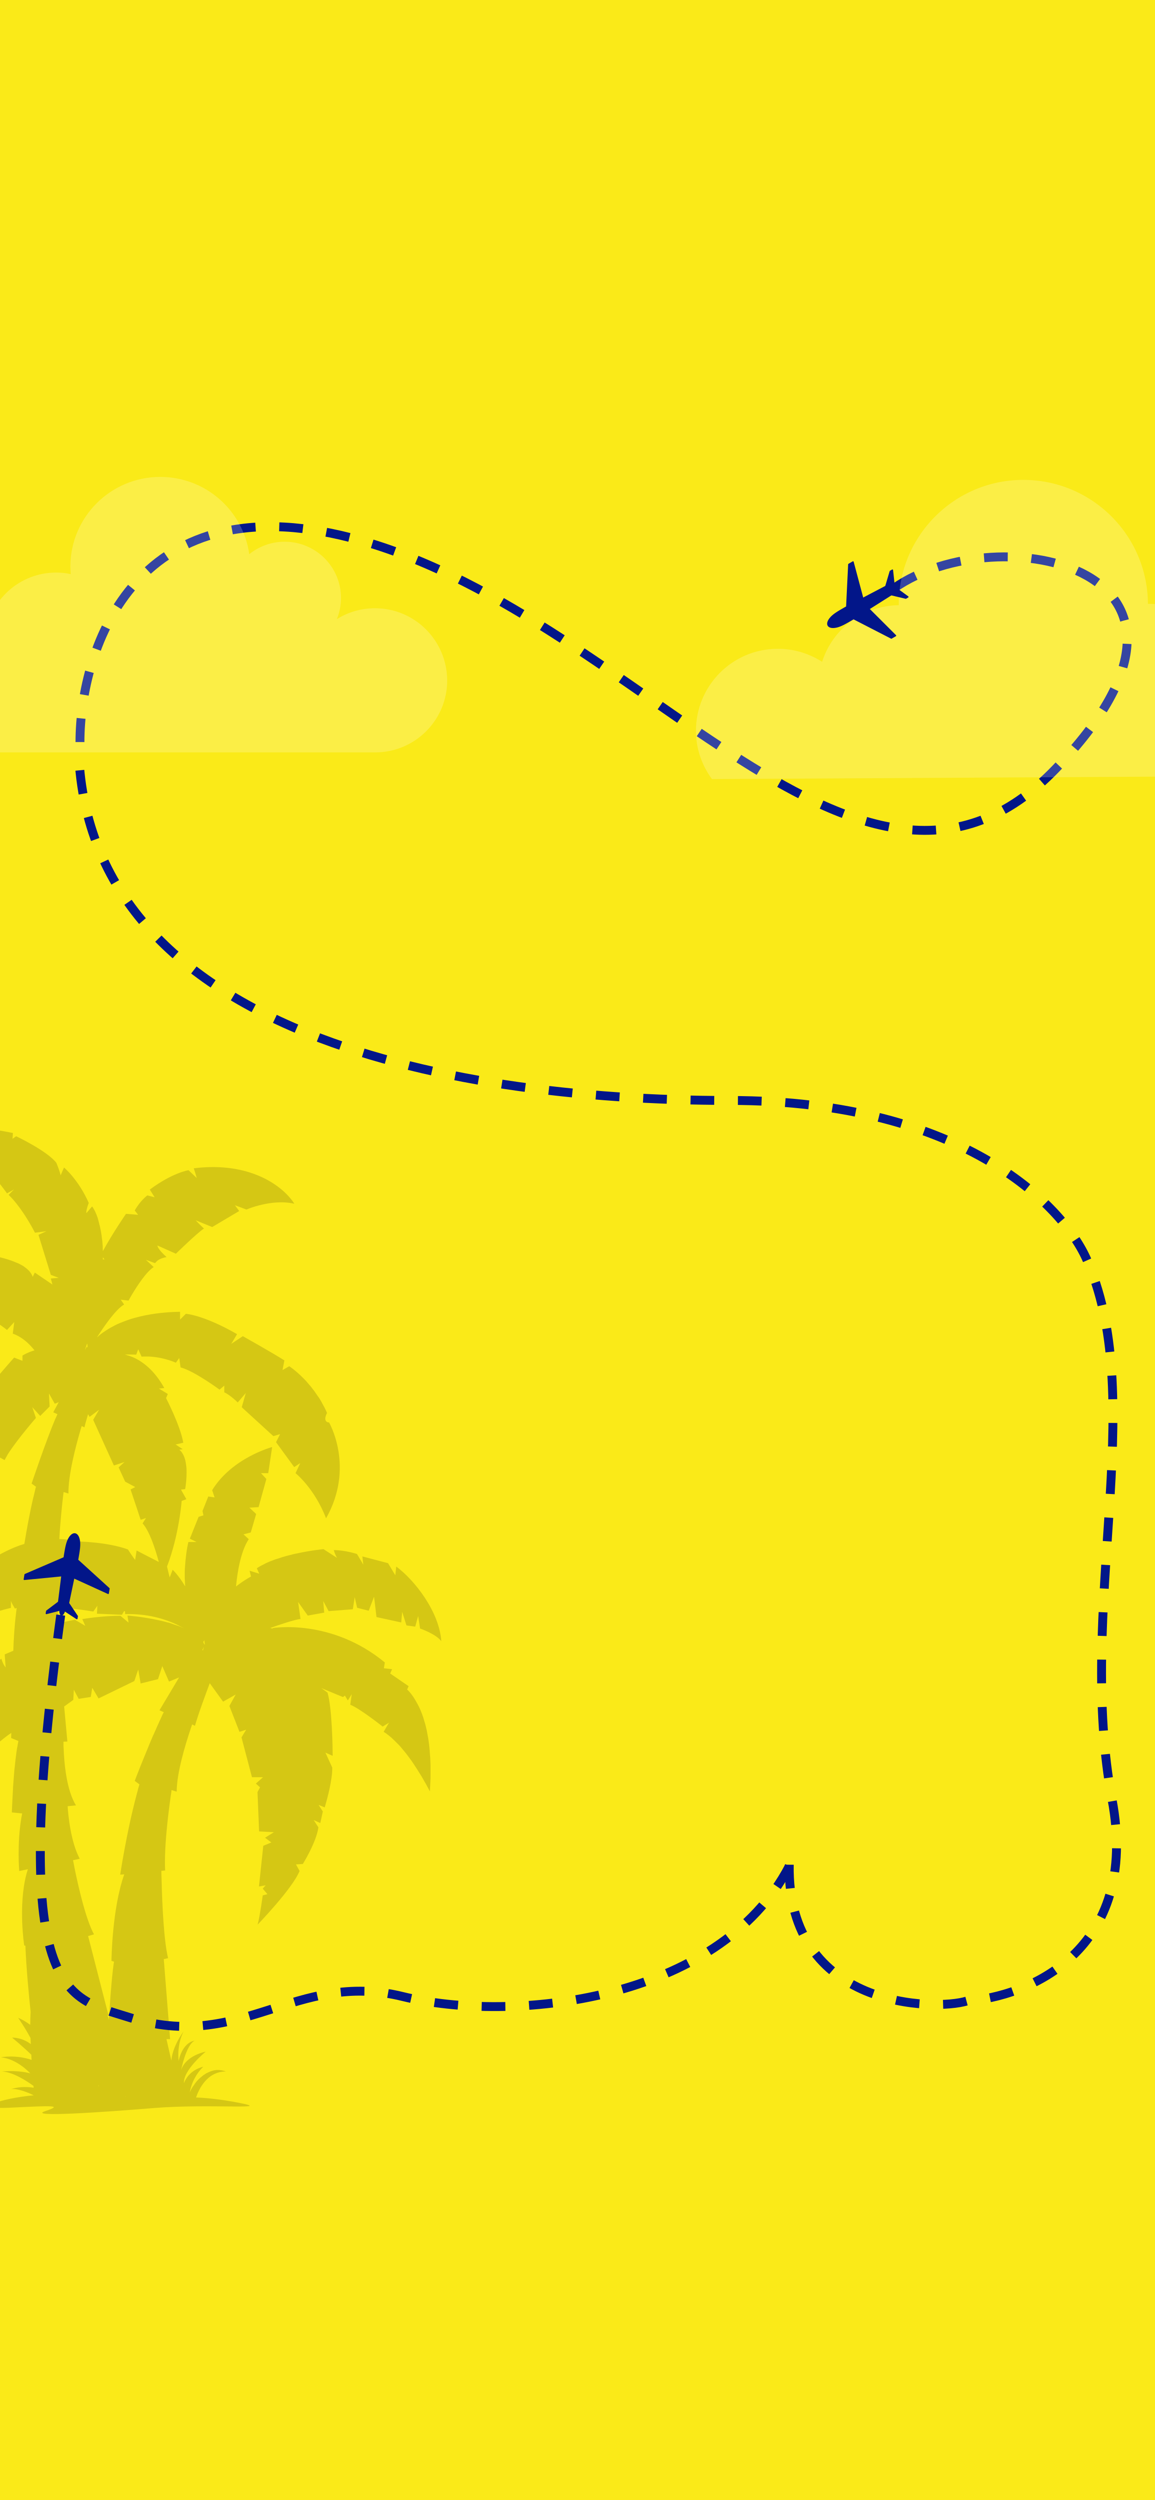<svg width="390" height="844" viewBox="0 0 390 844" fill="none" xmlns="http://www.w3.org/2000/svg">
<rect x="0" y="0" width="390" height="844" fill="#808080" stroke="none"/>
<g clip-path="url(#clip0_0_151)">
<rect width="390" height="844" fill="#FAEA18"/>
<path d="M-21.018 513.968C-21.018 513.558 -21.018 513.149 -21.018 512.694C-21.018 512.376 -21.018 512.058 -20.972 511.739C-20.972 511.284 -20.927 510.875 -20.927 510.42C-20.927 510.102 -20.881 509.784 -20.881 509.42C-20.836 508.919 -20.791 508.419 -20.745 507.873C-20.7 507.555 -20.7 507.237 -20.654 506.918C-20.564 506.1 -20.473 505.236 -20.337 504.372C-20.291 504.099 -20.246 503.826 -20.2 503.553C-20.11 502.916 -20.019 502.28 -19.883 501.643C-19.837 501.234 -19.746 500.87 -19.656 500.46C-19.565 499.915 -19.429 499.369 -19.338 498.778C-19.247 498.323 -19.156 497.914 -19.02 497.459C-18.975 497.186 -18.884 496.913 -18.838 496.64C-18.838 496.64 -18.838 496.64 -18.793 496.595C-18.157 493.911 -17.295 491.137 -16.25 488.272C-14.298 487.772 -14.298 487.772 -14.298 487.772L-14.798 486.271C-14.798 486.271 -12.028 477.266 -6.308 471.217C-4.038 471.399 -4.038 471.399 -4.038 471.399L-4.537 469.08C-4.537 469.08 3 460.257 4.77 458.301L7.585 459.393V457.619C7.585 457.619 8.402 457.073 9.946 456.437C9.991 456.437 10.037 456.391 10.082 456.391C10.4 456.255 10.763 456.164 11.126 456.027C11.262 455.982 11.399 455.936 11.535 455.891C11.58 455.891 11.626 455.845 11.671 455.845C11.626 455.8 11.626 455.8 11.58 455.755C11.217 455.3 10.763 454.799 10.309 454.299C8.811 452.707 6.768 451.07 4.316 450.206C4.816 446.295 4.816 446.295 4.816 446.295L2.364 448.978C2.364 448.978 2.046 448.705 1.501 448.296C-0.269 446.977 -4.265 444.112 -6.671 443.566C-5.944 440.11 -5.944 440.11 -5.944 440.11L-8.169 441.838C-8.169 441.838 -13.572 439.609 -16.75 439.155C-17.476 435.698 -17.476 435.698 -17.476 435.698L-18.203 437.654C-18.203 437.654 -19.111 437.199 -20.609 436.699C-20.972 436.562 -21.335 436.471 -21.744 436.335C-21.926 436.29 -22.062 436.244 -22.244 436.199C-22.516 436.108 -22.788 436.062 -23.106 435.971C-23.333 435.926 -23.515 435.88 -23.742 435.789C-24.196 435.698 -24.695 435.562 -25.149 435.471C-25.376 435.425 -25.603 435.38 -25.83 435.334C-26.148 435.289 -26.511 435.244 -26.829 435.198C-27.101 435.153 -27.374 435.153 -27.601 435.107C-27.964 435.062 -28.373 435.062 -28.781 435.016C-29.008 435.016 -29.235 434.971 -29.462 434.971C-30.052 434.971 -30.643 434.971 -31.278 434.971C-31.505 434.971 -31.732 435.016 -31.959 435.016C-32.413 435.062 -32.867 435.107 -33.321 435.153C-33.548 435.198 -33.775 435.198 -34.002 435.244C-34.683 435.334 -35.319 435.471 -36 435.698C-36 435.698 -36 435.653 -35.955 435.607C-35.955 435.562 -35.955 435.562 -35.909 435.516C-35.864 435.471 -35.864 435.38 -35.773 435.289C-35.728 435.244 -35.728 435.198 -35.682 435.107C-35.637 435.016 -35.546 434.925 -35.501 434.789C-35.455 434.698 -35.41 434.652 -35.364 434.561C-35.228 434.379 -35.092 434.152 -34.91 433.97C-34.82 433.879 -34.729 433.743 -34.638 433.652C-34.547 433.515 -34.411 433.379 -34.275 433.197C-34.139 433.061 -34.048 432.924 -33.911 432.788C-33.775 432.651 -33.639 432.515 -33.503 432.333C-33.367 432.196 -33.23 432.014 -33.049 431.833C-32.867 431.651 -32.64 431.469 -32.459 431.287C-32.186 431.014 -31.869 430.741 -31.551 430.468C-31.369 430.286 -31.142 430.15 -30.915 429.968C-30.688 429.786 -30.416 429.604 -30.189 429.422C-29.962 429.24 -29.735 429.104 -29.508 428.922C-29.235 428.74 -28.963 428.558 -28.645 428.331C-28.418 428.194 -28.146 428.012 -27.873 427.876C-27.328 427.558 -26.738 427.194 -26.103 426.875C-25.785 426.693 -25.512 426.557 -25.195 426.375C-24.831 426.193 -24.423 426.011 -24.014 425.829C-23.696 425.693 -23.378 425.556 -23.015 425.42C-22.561 425.238 -22.153 425.056 -21.699 424.874C-21.562 424.829 -21.472 424.783 -21.381 424.738C-17.976 423.51 -13.844 422.464 -8.805 421.918C-5.854 423.419 -5.354 424.374 -5.354 424.374L-5.854 423.419C-5.854 423.419 0.729 424.056 5.724 426.33L5.678 426.284C5.86 426.375 5.996 426.421 6.178 426.512C6.223 426.512 6.268 426.557 6.314 426.557C6.768 426.784 7.176 427.012 7.585 427.239C7.948 427.467 8.311 427.694 8.629 427.967C8.675 428.012 8.765 428.058 8.811 428.103C9.446 428.604 10.037 429.195 10.445 429.832C10.491 429.922 10.536 429.968 10.582 430.059C10.763 430.377 10.945 430.696 11.036 431.059C11.762 429.604 11.762 429.604 11.762 429.604L17.709 433.652L17.165 431.605L19.843 431.378L17.165 430.377L12.988 416.87L15.666 415.642L11.807 416.142C11.807 416.142 11.535 415.642 11.081 414.778C9.719 412.277 6.541 406.865 2.909 403.363C4.725 401.544 4.725 401.544 4.725 401.544L2.364 402.862C2.364 402.862 -3.447 394.676 -6.489 392.948C-5.263 390.31 -5.263 390.31 -5.263 390.31L-7.216 392.129C-7.216 392.129 -12.346 381.078 -17.431 380.032C-17.431 380.032 -10.212 379.532 4.362 382.488C4.225 384.443 4.225 384.443 4.225 384.443L5.451 383.579C5.451 383.579 15.803 388.446 19.026 392.539C19.253 393.084 19.435 393.585 19.616 394.04C20.116 395.358 20.343 396.223 20.433 396.586C20.433 396.632 20.433 396.632 20.433 396.632C20.433 396.723 20.479 396.768 20.479 396.768L21.614 394.13C21.614 394.13 26.517 398.224 29.968 406.091C28.969 408.729 29.151 409.548 29.151 409.548L31.103 407.274C31.103 407.274 32.056 408.411 32.964 411.094C33.01 411.185 33.055 411.322 33.055 411.458C33.1 411.64 33.191 411.867 33.237 412.095C33.282 412.277 33.328 412.413 33.373 412.595C33.418 412.822 33.509 413.095 33.554 413.368C33.6 413.505 33.645 413.686 33.691 413.823C33.782 414.232 33.872 414.687 33.963 415.142C34.008 415.278 34.008 415.415 34.054 415.551C34.099 415.915 34.19 416.324 34.236 416.688C34.281 416.87 34.281 417.052 34.326 417.234C34.372 417.689 34.417 418.189 34.508 418.689C34.508 418.78 34.553 418.917 34.553 419.007C34.599 419.599 34.644 420.281 34.69 420.918C34.69 421.1 34.69 421.281 34.69 421.463C34.69 421.782 34.735 422.055 34.735 422.373C38.004 416.324 42.544 409.775 42.544 409.775L46.63 410.094C46.63 410.094 46.63 410.094 45.495 408.638C47.447 405.182 49.763 403.545 49.763 403.545L52.214 404.181C52.214 404.181 52.214 404.181 50.58 401.589C58.253 395.859 63.655 395.04 63.655 395.04L66.425 397.678C66.425 397.678 66.243 396.859 65.426 394.403C81.271 392.402 91.94 397.905 97.298 403.681C98.115 404.591 98.841 405.455 99.386 406.364C91.713 404.591 83.223 408.32 83.223 408.32L79.319 406.865L80.772 408.82L71.646 414.232L66.107 411.958C66.107 411.958 66.743 412.777 68.876 414.732C66.743 416.051 59.388 423.237 59.388 423.237L53.168 420.463C53.168 420.463 52.986 421.463 56.255 424.374C55.892 424.419 55.574 424.51 55.256 424.601C55.165 424.647 55.029 424.692 54.938 424.692C54.757 424.738 54.575 424.829 54.439 424.874C54.348 424.92 54.257 424.965 54.121 425.011C53.985 425.056 53.849 425.147 53.758 425.193C53.667 425.238 53.576 425.284 53.531 425.329C53.44 425.375 53.349 425.466 53.258 425.511C53.213 425.556 53.122 425.602 53.077 425.647C52.986 425.693 52.941 425.784 52.895 425.829C52.85 425.875 52.804 425.92 52.759 425.966C52.714 426.011 52.668 426.057 52.623 426.102C52.578 426.148 52.578 426.193 52.532 426.193C52.487 426.239 52.487 426.284 52.441 426.33L52.396 426.375C52.396 426.421 52.35 426.421 52.35 426.421L49.263 425.284C49.263 425.284 49.263 425.284 51.897 427.739C49.445 429.286 46.358 434.016 44.678 436.835C44.632 436.881 44.632 436.926 44.587 436.972C44.178 437.654 43.861 438.245 43.633 438.609C43.633 438.654 43.588 438.7 43.588 438.745C43.543 438.836 43.497 438.927 43.452 438.973C43.452 439.018 43.407 439.064 43.407 439.064L40.773 438.745C40.773 438.745 40.773 438.745 41.908 440.383C39.139 441.974 35.37 447.386 32.737 451.48C32.964 451.298 33.191 451.116 33.418 450.888L33.464 450.843C33.872 450.479 34.326 450.161 34.826 449.797C34.871 449.751 34.962 449.706 35.053 449.66C36.006 448.978 37.096 448.296 38.367 447.659C38.458 447.614 38.594 447.568 38.685 447.477C39.32 447.159 39.956 446.841 40.637 446.568C40.728 446.522 40.819 446.522 40.909 446.477C41.545 446.204 42.226 445.977 42.907 445.704C43.043 445.658 43.179 445.613 43.316 445.567C44.042 445.294 44.859 445.067 45.677 444.84C45.767 444.84 45.813 444.794 45.904 444.794H45.858C49.899 443.703 54.802 442.929 60.795 442.838C60.795 445.476 60.795 445.476 60.795 445.476L62.747 443.521C62.747 443.521 68.65 443.839 80.045 450.388C78.093 453.663 78.093 453.663 78.093 453.663L81.997 451.07C81.997 451.07 92.44 456.937 96.026 459.256C95.391 462.531 95.391 462.531 95.391 462.531L97.661 461.212C97.661 461.212 99.795 462.576 102.519 465.351C102.564 465.396 102.564 465.396 102.609 465.442C102.882 465.714 103.2 466.033 103.472 466.351C103.518 466.397 103.563 466.442 103.608 466.533C103.881 466.851 104.199 467.17 104.471 467.534C104.516 467.579 104.562 467.67 104.653 467.716C104.925 468.079 105.243 468.398 105.515 468.807C105.561 468.898 105.606 468.943 105.697 469.034C105.969 469.398 106.287 469.808 106.559 470.217C106.605 470.308 106.696 470.399 106.741 470.49C107.013 470.899 107.286 471.308 107.604 471.718C107.649 471.809 107.74 471.9 107.785 471.991C108.058 472.445 108.33 472.855 108.602 473.355C108.648 473.446 108.739 473.582 108.784 473.719C109.056 474.174 109.283 474.628 109.556 475.129C109.874 475.72 110.146 476.357 110.418 476.993C109.828 478.176 109.737 478.949 109.919 479.404C109.964 479.586 110.055 479.767 110.191 479.858L110.237 479.904C110.328 479.995 110.464 480.04 110.555 480.086C110.6 480.086 110.6 480.131 110.645 480.131C110.736 480.177 110.827 480.177 110.918 480.177H110.963C111.009 480.177 111.099 480.177 111.099 480.177C111.099 480.177 119.907 495.23 110.101 512.558C106.196 502.416 99.795 497.322 99.795 497.322L101.384 493.911L99.341 495.276L93.212 486.862L94.573 484.133L92.303 484.816L81.997 475.401L81.634 475.038L82.996 470.262L80.272 473.446C80.272 473.446 77.775 470.945 75.732 470.035C75.732 467.761 75.732 467.761 75.732 467.761L74.143 469.125C74.143 469.125 65.517 462.758 60.977 461.621C60.523 458.438 60.523 458.438 60.523 458.438L59.388 460.03C59.388 460.03 55.665 458.301 50.898 457.983C50.489 457.938 50.035 457.938 49.581 457.938C49.445 457.938 49.354 457.938 49.218 457.938C48.764 457.938 48.264 457.938 47.81 457.983C46.675 455.482 46.675 455.482 46.675 455.482L45.994 457.301C45.994 457.301 44.405 457.255 42.135 457.255C42.408 457.346 42.725 457.392 42.998 457.528C43.134 457.574 43.225 457.619 43.361 457.619C43.679 457.71 44.042 457.847 44.405 457.983C44.451 457.983 44.496 458.028 44.541 458.028C48.264 459.575 52.169 462.667 55.483 468.58C53.667 468.762 53.667 468.762 53.667 468.762L56.664 470.581L56.073 471.991C56.073 471.991 60.886 481.223 61.885 487.044C59.297 487.635 59.297 487.635 59.297 487.635L61.703 489.227L60.523 489.409C60.523 489.409 60.977 489.682 61.522 490.455C61.522 490.455 61.522 490.455 61.522 490.501C61.748 490.864 62.021 491.319 62.248 491.956C62.248 492.001 62.293 492.047 62.293 492.092C62.384 492.365 62.475 492.638 62.566 492.956C62.566 493.047 62.611 493.138 62.611 493.229C62.702 493.548 62.747 493.911 62.793 494.275C62.793 494.366 62.838 494.412 62.838 494.503C62.884 494.957 62.974 495.458 62.974 496.003C62.974 496.049 62.974 496.094 62.974 496.094C62.974 496.595 63.02 497.14 62.974 497.686C62.974 497.823 62.974 498.005 62.974 498.186C62.974 498.687 62.929 499.187 62.884 499.778C62.884 499.96 62.838 500.142 62.838 500.324C62.747 501.006 62.702 501.688 62.566 502.461C62.566 502.552 62.566 502.598 62.52 502.689C61.113 502.871 61.113 502.871 61.113 502.871L62.929 506.1L61.34 506.691C61.34 506.691 60.477 518.243 56.391 528.839C56.981 531.341 57.299 532.523 57.299 532.523L58.298 529.931C58.298 529.931 60.25 531.704 62.52 535.525C62.475 534.57 62.43 533.66 62.384 532.751C62.384 532.66 62.384 532.614 62.384 532.523C62.384 531.886 62.384 531.295 62.384 530.704C62.384 530.658 62.384 530.613 62.384 530.568C62.384 529.976 62.43 529.431 62.475 528.885C62.475 528.839 62.475 528.839 62.475 528.794C62.52 528.248 62.566 527.702 62.611 527.202C62.611 527.157 62.611 527.111 62.611 527.066C62.702 526.02 62.838 525.11 62.929 524.291V524.246C63.247 521.972 63.61 520.562 63.61 520.562H66.379L64.109 519.425L67.061 512.058L68.695 511.557L68.377 510.102L70.329 505.19L72.463 505.509C72.463 505.509 72.463 505.509 71.646 503.053C78.365 492.092 91.895 488.499 91.895 488.499L90.578 497.322H88.127L89.943 499.278L87.309 508.783L84.222 508.965L86.492 511.102L84.676 517.333L82.224 517.97C82.224 517.97 82.224 517.97 83.904 519.516C83.95 519.562 83.95 519.562 83.995 519.607C81.089 523.973 80.091 531.568 79.727 535.206C79.727 535.343 79.727 535.434 79.682 535.57C82.497 533.387 84.767 532.205 84.767 532.205L84.267 530.249L87.536 531.25C87.536 531.25 87.536 531.25 86.719 529.431C87.173 529.112 87.672 528.794 88.217 528.521C88.49 528.385 88.762 528.248 89.035 528.112C89.307 527.975 89.534 527.839 89.806 527.702C89.852 527.702 89.852 527.657 89.897 527.657C90.079 527.566 90.306 527.475 90.533 527.384C90.896 527.202 91.259 527.066 91.622 526.929C91.849 526.838 92.122 526.747 92.349 526.656C92.712 526.52 93.03 526.383 93.393 526.292C93.665 526.202 93.983 526.111 94.256 526.02C94.573 525.929 94.891 525.792 95.209 525.701C95.527 525.61 95.845 525.519 96.162 525.428C96.435 525.337 96.707 525.246 96.98 525.201C97.343 525.11 97.706 525.019 98.069 524.928C98.296 524.883 98.523 524.837 98.705 524.746C99.114 524.655 99.522 524.564 99.931 524.473C100.022 524.473 100.112 524.428 100.203 524.428C105.152 523.336 109.238 522.973 109.238 522.973L113.824 525.929C113.824 525.929 113.324 525.292 112.689 523.291C116.593 523.291 120.543 524.61 120.543 524.61L122.677 528.203L122.359 525.428L131.031 527.702L133.482 531.795C133.482 531.795 133.482 531.795 133.8 528.839C140.02 533.433 148.328 544.075 149.009 554.035C147.193 551.579 141.836 549.76 141.836 549.76L141.2 545.53L140.202 549.123L137.251 548.714L135.798 544.12L135.48 547.713L127.126 545.894L126.309 539.027L124.493 543.756L120.588 542.756L119.771 539.163L119.135 543.256L110.963 543.893L109.147 540.482L109.465 544.393L103.926 545.394L100.657 540.8C100.657 540.8 100.657 540.8 101.474 546.531C99.431 546.758 94.21 548.532 91.668 549.441C91.532 549.487 91.395 549.532 91.259 549.578C91.532 549.669 91.849 549.714 92.122 549.805L92.031 549.623C92.031 549.623 111.781 546.212 129.941 561.22C129.623 563.176 129.623 563.176 129.623 563.176L132.393 563.494L131.757 564.95L137.977 569.225L137.478 570.362C137.478 570.362 139.112 571.681 140.883 575.091C140.883 575.091 140.883 575.137 140.928 575.137C141.064 575.41 141.246 575.728 141.382 576.047C141.427 576.092 141.427 576.137 141.473 576.183C141.609 576.501 141.745 576.82 141.927 577.183C141.927 577.229 141.972 577.274 141.972 577.274C142.29 578.048 142.608 578.866 142.926 579.821C142.971 579.912 142.971 580.049 143.016 580.14C143.107 580.503 143.243 580.867 143.334 581.231C143.38 581.368 143.425 581.504 143.47 581.64C143.561 582.004 143.697 582.414 143.788 582.823C143.834 582.959 143.834 583.096 143.879 583.232C144.015 583.778 144.151 584.324 144.242 584.915V584.96C144.333 585.506 144.469 586.097 144.56 586.643C144.605 586.825 144.605 587.052 144.651 587.234C144.696 587.644 144.787 588.098 144.833 588.553C144.878 588.781 144.878 589.008 144.923 589.281C144.969 589.736 145.014 590.19 145.06 590.691C145.105 590.918 145.105 591.146 145.105 591.373C145.15 592.055 145.241 592.783 145.287 593.556C145.287 593.647 145.287 593.692 145.287 593.783C145.332 594.466 145.332 595.148 145.377 595.875C145.377 596.148 145.377 596.421 145.377 596.694C145.377 597.24 145.377 597.785 145.377 598.331C145.377 598.65 145.377 598.968 145.377 599.286C145.377 599.878 145.377 600.469 145.332 601.06C145.332 601.378 145.332 601.651 145.287 601.97C145.287 602.561 145.241 603.152 145.196 603.743C145.196 603.789 145.196 603.834 145.196 603.834C145.196 604.425 145.15 604.744 145.15 604.744C145.15 604.744 145.15 604.607 145.15 604.425C145.15 604.516 145.15 604.653 145.15 604.744C144.696 603.834 144.197 602.97 143.743 602.106C143.607 601.879 143.47 601.651 143.334 601.424C142.971 600.787 142.653 600.196 142.29 599.605C142.154 599.423 142.063 599.195 141.927 599.013C141.019 597.513 140.111 596.148 139.294 594.92C139.203 594.784 139.112 594.647 139.021 594.511C138.658 594.011 138.34 593.556 138.022 593.147C137.932 593.01 137.841 592.919 137.75 592.783C136.933 591.691 136.161 590.782 135.434 589.918C135.389 589.827 135.298 589.781 135.253 589.69C134.935 589.372 134.663 589.008 134.345 588.735C134.299 588.69 134.209 588.599 134.163 588.553C133.482 587.871 132.892 587.28 132.347 586.78C132.302 586.734 132.256 586.689 132.211 586.643C131.984 586.461 131.802 586.279 131.621 586.143C131.575 586.097 131.485 586.052 131.439 586.006C131.258 585.825 131.031 585.688 130.849 585.552L130.804 585.506C129.986 584.869 129.532 584.642 129.532 584.642L131.348 581.549L129.215 582.868C129.215 582.868 121.36 576.638 118.273 575.501L118.772 571.908L117.456 574.045L116.457 572.408L115.821 572.908L108.466 569.861C109.011 570.225 109.692 570.725 110.6 571.408C112.189 576.82 112.325 590.827 112.325 592.555C112.325 592.692 112.325 592.737 112.325 592.737L109.874 591.646C109.874 591.646 109.874 591.646 112.189 596.694C112.28 600.787 110.418 607.473 109.828 609.519C109.692 609.928 109.647 610.156 109.647 610.156L107.558 609.292L109.011 611.52L108.148 615.431L105.924 614.431C105.924 614.431 105.924 614.431 107.513 616.887C106.786 622.026 102.246 629.257 102.246 629.257L99.931 629.393C99.931 629.393 99.931 629.393 101.157 631.622C98.705 637.625 86.992 649.723 86.992 649.723C87.718 647.13 88.717 639.854 88.717 639.854L90.306 639.444L88.717 637.58L89.716 636.443L87.445 636.852L88.898 623.117L91.622 621.98L89.489 620.389L92.485 618.524L87.491 618.251L86.946 604.971L87.809 603.379L86.401 602.106L88.808 599.968H85.085L81.543 586.507L83.132 583.914L80.862 584.642L77.457 575.91L79.591 572.044L75.323 574.455L70.829 568.224C69.467 571.862 66.879 578.821 65.835 582.595C65.471 582.414 65.199 582.277 64.881 582.141C64.745 582.505 64.609 582.959 64.427 583.414C64.427 583.46 64.382 583.551 64.382 583.596C62.566 589.008 59.66 598.559 59.66 604.835C58.979 604.607 58.434 604.471 57.935 604.289C57.935 604.425 57.889 604.516 57.889 604.653C57.889 604.789 57.844 604.926 57.844 605.062C57.799 605.244 57.799 605.471 57.753 605.653C57.708 605.926 57.662 606.245 57.617 606.517C56.754 612.748 55.392 623.663 55.756 631.44C55.256 631.485 54.848 631.531 54.484 631.576C54.484 632.531 54.53 633.714 54.575 635.078C54.757 642.582 55.302 655.089 56.754 661.047C56.21 661.183 55.71 661.274 55.302 661.365L57.435 688.38H56.21L57.799 695.383C57.889 695.52 57.889 695.611 57.889 695.611C57.889 695.611 57.889 691.518 61.975 685.787C59.524 690.699 60.341 695.747 60.341 695.747C60.341 695.747 61.34 689.699 65.744 688.88C62.793 690.335 61.158 698.84 61.158 698.84C62.793 693.792 69.467 692.609 69.467 692.609C69.467 692.609 61.794 698.84 62.112 703.251C63.928 698.521 68.65 697.703 68.65 697.703C68.65 697.703 65.063 700.795 64.064 706.389C64.109 706.253 64.2 706.071 64.291 705.889C64.336 705.798 64.382 705.707 64.427 705.616C64.473 705.525 64.518 705.434 64.563 705.343C64.609 705.207 64.7 705.116 64.79 704.979C64.836 704.889 64.881 704.798 64.927 704.707C65.017 704.57 65.108 704.434 65.199 704.297C65.244 704.206 65.335 704.115 65.381 704.024C65.471 703.888 65.608 703.752 65.698 703.57C65.744 703.479 65.835 703.388 65.88 703.297C66.016 703.16 66.107 703.024 66.243 702.842C66.334 702.751 66.379 702.66 66.47 702.569C66.606 702.433 66.743 702.296 66.879 702.114C66.97 702.023 67.061 701.932 67.106 701.887C67.242 701.75 67.424 701.614 67.56 701.478C67.651 701.387 67.742 701.341 67.832 701.25C68.014 701.114 68.15 700.977 68.332 700.841C68.422 700.75 68.513 700.704 68.604 700.614C68.786 700.477 68.967 700.341 69.149 700.25C69.24 700.204 69.331 700.113 69.421 700.068C69.603 699.931 69.784 699.84 70.011 699.749C70.102 699.704 70.193 699.658 70.284 699.613C70.511 699.522 70.692 699.431 70.919 699.34C71.01 699.295 71.056 699.295 71.147 699.249C72.009 698.931 72.872 698.749 73.825 698.794H73.871C74.098 698.794 74.37 698.84 74.597 698.885C74.688 698.885 74.824 698.885 74.915 698.931C75.369 699.022 75.823 699.113 76.277 699.295C69.875 699.295 67.106 705.389 66.198 708.072C69.558 708.209 74.506 708.663 80.772 709.891C93.166 712.302 70.329 710.164 52.214 711.619C34.099 713.12 9.129 714.757 15.212 712.711C21.296 710.664 18.209 710.801 3.272 711.528C-9.894 712.165 -0.269 708.39 11.399 707.344C9.038 706.207 5.996 705.025 3.771 705.252C6.859 704.252 9.855 704.525 11.353 704.798C11.353 704.57 11.308 704.388 11.308 704.161C9.174 702.615 4.407 699.431 0.593 699.295C6.632 698.794 10.218 699.931 10.218 699.931C10.218 699.931 5.814 695.02 0.275 694.519C0.275 694.519 5.133 693.519 10.672 695.383C10.627 694.792 10.582 694.246 10.582 693.655C7.54 690.699 4.089 687.879 4.089 687.879C4.089 687.879 7.313 687.697 10.4 690.062C10.354 689.38 10.354 688.698 10.309 688.016C8.266 684.196 6.132 681.194 6.132 681.194C6.132 681.194 7.948 681.876 10.218 683.559C10.218 681.922 10.264 680.466 10.354 679.238C9.81 674.236 8.856 664.185 8.584 656.999C8.584 656.954 8.584 656.863 8.584 656.817L8.175 656.772C8.175 656.772 6.132 643.583 8.856 632.941C8.947 632.531 9.083 632.122 9.219 631.667C9.265 631.44 9.356 631.213 9.401 631.031L6.495 631.622C6.495 631.622 5.724 622.663 7.176 613.931V613.885C7.176 613.794 7.222 613.703 7.222 613.612C7.313 613.203 7.358 612.794 7.449 612.384C7.449 612.339 7.494 612.248 7.494 612.202L6.268 612.066L3.998 611.838C3.998 611.838 4.135 608.155 4.407 603.516C4.407 603.425 4.407 603.334 4.407 603.243C4.452 602.697 4.498 602.106 4.543 601.515C4.543 601.287 4.589 601.105 4.589 600.878C4.634 600.287 4.679 599.696 4.725 599.104C4.725 598.922 4.77 598.786 4.77 598.604C4.816 597.967 4.861 597.331 4.952 596.694C4.952 596.558 4.952 596.467 4.997 596.33C5.088 595.602 5.133 594.875 5.224 594.193C5.224 594.147 5.224 594.147 5.224 594.102C5.315 593.374 5.406 592.646 5.497 592.01C5.497 591.964 5.497 591.919 5.497 591.873C5.587 591.236 5.678 590.645 5.769 590.1C5.814 589.963 5.814 589.827 5.86 589.69C5.86 589.599 5.905 589.508 5.905 589.417C5.951 589.235 5.951 589.054 5.996 588.872C5.996 588.781 6.041 588.69 6.041 588.599C6.087 588.417 6.132 588.28 6.132 588.144C6.178 588.053 6.178 587.962 6.178 587.871C6.178 587.826 6.178 587.78 6.223 587.735L5.905 587.598L3.771 586.734C3.771 586.734 3.771 586.097 3.817 585.006C2.954 585.552 2.046 586.234 1.138 586.961C0.956 587.098 0.775 587.28 0.593 587.416C0.275 587.644 0.003 587.917 -0.315 588.189C-0.542 588.371 -0.769 588.553 -0.95 588.781C-1.268 589.054 -1.541 589.326 -1.858 589.599C-2.085 589.827 -2.312 590.054 -2.539 590.281C-2.857 590.554 -3.13 590.873 -3.447 591.191C-3.674 591.418 -3.901 591.646 -4.128 591.919C-4.446 592.237 -4.764 592.601 -5.082 592.965C-5.309 593.192 -5.536 593.465 -5.763 593.738C-6.126 594.147 -6.489 594.602 -6.852 595.011C-7.034 595.239 -7.216 595.466 -7.397 595.693C-7.942 596.376 -8.487 597.103 -9.032 597.876C-10.348 596.057 -10.348 596.057 -10.348 596.057L-10.848 597.876C-10.848 597.876 -14.934 596.876 -17.386 604.107C-17.386 604.107 -21.653 593.965 -18.021 578.593C-16.205 578.912 -16.205 578.912 -16.205 578.912L-16.523 576.456C-16.523 576.456 -16.432 576.365 -16.296 576.183L-16.25 576.137C-16.205 576.047 -16.114 575.956 -16.023 575.819C-14.843 574.227 -11.847 570.316 -10.167 569.27C-8.85 570.907 -8.85 570.907 -8.85 570.907V568.133C-8.85 568.133 -1.813 561.584 0.457 559.947C1.093 562.084 1.91 562.903 1.91 562.903L1.592 558.492L4.498 557.264C4.589 553.716 4.906 548.35 5.633 542.847C5.451 542.892 5.224 542.938 5.043 543.029C3.681 540.8 3.681 540.345 3.681 540.345V542.801C3.681 542.801 -0.042 543.574 -4.219 545.257C-4.537 545.394 -4.9 545.53 -5.218 545.667C-5.354 545.712 -5.536 545.803 -5.672 545.894C-5.99 546.03 -6.262 546.167 -6.58 546.303C-6.762 546.394 -6.989 546.485 -7.17 546.576C-7.443 546.713 -7.715 546.849 -7.988 546.985C-8.215 547.122 -8.442 547.213 -8.623 547.349C-8.85 547.486 -9.123 547.622 -9.35 547.759C-9.577 547.895 -9.804 548.077 -10.031 548.213C-10.258 548.35 -10.439 548.486 -10.666 548.623C-10.893 548.805 -11.166 548.987 -11.393 549.168C-11.574 549.305 -11.756 549.441 -11.892 549.578C-12.164 549.805 -12.391 550.033 -12.664 550.26C-12.8 550.396 -12.936 550.487 -13.027 550.624C-13.39 550.988 -13.708 551.351 -14.026 551.761C-13.799 548.805 -13.39 547.713 -13.39 547.713C-13.39 547.713 -16.704 553.216 -16.931 554.853C-16.931 554.853 -17.34 552.579 -17.022 549.077C-17.113 549.396 -17.159 549.578 -17.159 549.578C-17.159 549.578 -17.113 549.396 -17.022 549.032C-16.523 543.984 -14.434 536.343 -7.17 528.976C-4.719 529.476 -4.719 529.476 -4.719 529.476L-5.309 528.021C-5.309 528.021 -5.263 527.975 -5.173 527.93C-5.173 527.93 -5.127 527.93 -5.127 527.884C-5.036 527.793 -4.9 527.702 -4.719 527.611C-4.673 527.611 -4.673 527.566 -4.628 527.566C-4.219 527.293 -3.629 526.884 -2.857 526.429C-2.812 526.429 -2.812 526.383 -2.812 526.383C-0.269 524.792 3.908 522.472 8.221 521.199C8.992 516.514 9.991 510.921 11.262 505.463C11.262 505.418 11.262 505.418 11.308 505.372C11.489 504.644 11.626 503.962 11.807 503.235C11.898 502.916 11.944 502.598 12.034 502.28C12.034 502.234 12.034 502.189 12.08 502.189C12.125 502.098 12.125 502.007 12.171 501.916L11.853 501.688L10.672 500.824C10.672 500.824 15.576 486.271 18.708 478.903C18.708 478.903 18.708 478.858 18.754 478.858C18.981 478.358 19.208 477.857 19.389 477.403L17.982 476.766L19.843 473.309C19.344 473.582 18.89 473.764 18.481 473.855C16.529 470.399 16.529 470.399 16.529 470.399L16.756 474.81L13.578 477.994L10.899 475.038L12.125 478.676C12.125 478.676 5.951 485.771 2.773 490.728C2.591 491.001 2.409 491.319 2.273 491.592C2.228 491.683 2.137 491.819 2.092 491.91C1.91 492.274 1.728 492.593 1.547 492.911C-0.269 491.865 -0.905 491.592 -0.905 491.592L-0.133 493.775C-0.133 493.775 -3.22 499.051 -4.764 502.598C-4.855 502.78 -4.9 502.962 -4.991 503.144C-5.036 503.235 -5.082 503.326 -5.127 503.462C-5.173 503.598 -5.218 503.735 -5.263 503.871C-5.309 504.008 -5.354 504.099 -5.354 504.19C-5.4 504.281 -5.445 504.417 -5.445 504.508C-5.49 504.69 -5.536 504.872 -5.581 505.054C-9.077 502.916 -10.485 502.507 -10.485 502.507L-8.85 506.009C-8.85 506.009 -18.793 513.604 -20.019 522.518C-20.019 522.518 -20.019 522.472 -20.019 522.381C-20.019 522.336 -20.019 522.336 -20.019 522.29C-20.019 522.199 -20.064 522.108 -20.064 521.926C-20.064 521.836 -20.064 521.79 -20.11 521.654C-20.11 521.517 -20.155 521.335 -20.155 521.153C-20.155 521.017 -20.2 520.926 -20.2 520.79C-20.2 520.562 -20.246 520.335 -20.246 520.107C-20.246 519.925 -20.291 519.789 -20.291 519.607C-20.291 519.289 -20.337 518.97 -20.337 518.607C-20.337 518.47 -20.337 518.334 -20.382 518.197C-20.427 517.697 -20.427 517.151 -20.427 516.605C-20.427 516.424 -20.427 516.242 -20.427 516.014C-20.427 515.605 -20.427 515.196 -20.427 514.741C-21.018 514.513 -21.018 514.241 -21.018 513.968ZM69.013 554.035C69.013 553.944 69.013 553.807 69.013 553.716L68.65 554.262C68.65 554.262 68.65 554.262 68.65 554.217C68.695 554.353 68.695 554.535 68.74 554.671C68.876 554.853 68.967 555.035 69.103 555.217L69.149 555.035C69.058 554.717 69.058 554.399 69.013 554.035ZM68.332 556.991C68.377 557.036 68.422 557.127 68.513 557.173L68.876 555.945L68.332 556.991ZM33.328 703.933C33.328 704.206 33.328 704.434 33.328 704.616C33.328 704.479 33.373 704.252 33.418 704.024L33.328 703.933ZM29.423 453.526C29.196 454.208 29.014 454.709 28.878 455.118C28.787 455.345 28.742 455.573 28.651 455.8L29.287 454.618C29.287 454.618 29.332 454.663 29.378 454.663C29.378 454.663 29.378 454.663 29.423 454.709C29.468 454.754 29.514 454.799 29.605 454.89C29.559 454.481 29.514 454.072 29.468 453.708C29.423 453.663 29.423 453.617 29.423 453.526ZM48.128 514.286L49.309 512.467L47.493 513.058L46.312 509.465L44.087 502.825L45.677 502.007L42.272 500.188L40.047 495.367L42.044 493.548L38.458 494.73L31.466 479.313L33.464 475.902L30.24 478.312L29.741 477.403C29.241 479.085 28.787 480.632 28.515 481.859C28.152 481.678 27.879 481.587 27.607 481.405C27.561 481.496 27.561 481.541 27.516 481.632C27.425 481.905 27.334 482.178 27.244 482.496C27.198 482.678 27.153 482.815 27.108 482.996C25.518 488.454 23.021 497.959 23.112 504.19C22.477 504.008 21.932 503.826 21.478 503.689C21.432 504.008 21.387 504.372 21.342 504.735C20.933 508.237 20.343 513.831 20.025 519.562C21.342 519.607 22.704 519.698 23.839 519.88C25.655 522.7 25.655 522.7 25.655 522.7L26.29 520.38C26.29 520.38 36.233 520.517 43.179 523.063C45.132 526.02 45.631 526.611 45.631 526.611L46.131 523.427C46.131 523.427 50.126 525.519 53.622 527.293C50.716 516.424 48.128 514.286 48.128 514.286ZM42.272 544.893C42.226 544.439 42.226 544.12 42.181 543.893C42.135 543.438 42.135 543.393 42.135 543.393C42.135 543.393 42.135 543.393 42.181 543.893C42.09 543.893 41.954 543.938 41.863 543.938L41.182 545.121L32.737 544.757L32.873 542.074L31.511 544.029C31.511 544.029 28.56 543.529 25.11 543.12C23.475 542.983 21.251 542.801 19.48 542.71C19.571 544.439 19.707 546.167 19.843 547.895L25.291 546.804L28.787 548.85L27.788 546.576C27.788 546.576 34.826 545.394 40.682 545.485C43.407 547.759 43.407 547.759 43.407 547.759L43.043 545.394C43.043 545.394 47.856 545.712 53.44 546.94C53.531 546.94 53.576 546.985 53.667 546.985C54.03 547.076 54.439 547.167 54.848 547.258C54.984 547.304 55.12 547.304 55.256 547.349C55.71 547.486 56.164 547.577 56.618 547.713C56.709 547.713 56.754 547.759 56.845 547.759C57.254 547.85 57.617 547.986 57.98 548.122C58.162 548.168 58.298 548.213 58.48 548.304C58.797 548.395 59.115 548.532 59.433 548.623C59.569 548.668 59.706 548.714 59.887 548.759C60.296 548.896 60.75 549.077 61.158 549.259C61.294 549.305 61.431 549.396 61.567 549.441C61.794 549.532 62.021 549.623 62.248 549.76C62.112 549.669 61.975 549.623 61.839 549.532C61.748 549.487 61.612 549.396 61.476 549.35C60.931 549.077 60.386 548.759 59.796 548.486C55.529 546.44 49.717 544.711 42.272 544.893ZM57.072 567.678L54.802 562.448L53.349 566.86L47.493 568.315L46.675 563.585L45.359 567.496L33.282 573.363L31.148 569.77L30.649 572.863L26.563 573.5L24.928 570.407L24.747 573.864L24.61 573.954L21.659 576.092L22.749 587.917L21.432 587.962C21.432 588.326 21.432 588.69 21.432 589.099V589.144C21.432 589.417 21.432 589.736 21.478 590.054C21.659 595.375 22.477 604.334 25.655 609.474C24.565 609.565 23.612 609.656 22.84 609.746C23.021 612.794 23.884 621.844 26.926 627.483C26.063 627.665 25.291 627.847 24.656 627.984C24.837 628.802 25.019 629.848 25.246 630.985C26.563 637.443 29.06 648.131 31.738 652.997C30.967 653.224 30.331 653.406 29.741 653.588L30.331 655.817L36.642 680.375L36.369 680.421L36.778 681.876C37.05 677.192 37.504 670.37 38.095 665.231C38.185 664.458 38.276 663.73 38.367 663.048C38.367 662.957 38.367 662.911 38.412 662.82C38.458 662.639 38.458 662.411 38.503 662.229L37.641 661.956C37.641 661.956 37.777 644.538 41.954 632.759L40.592 632.85C40.592 632.85 42.635 618.979 46.085 606.017C46.085 606.017 46.085 606.017 46.085 605.972C46.131 605.881 46.131 605.79 46.176 605.653C46.358 605.017 46.539 604.38 46.675 603.743C46.766 603.425 46.857 603.152 46.948 602.834C46.948 602.788 46.993 602.697 46.993 602.652C47.039 602.561 47.039 602.47 47.084 602.379L45.495 601.196C45.495 601.196 46.902 597.467 48.809 592.828C49.172 591.919 49.581 590.918 49.99 589.963C50.171 589.463 50.398 589.008 50.58 588.508C50.671 588.28 50.761 588.098 50.852 587.871C51.125 587.234 51.352 586.643 51.624 586.052C51.669 585.915 51.715 585.779 51.806 585.688C52.123 585.006 52.396 584.278 52.714 583.642C52.714 583.596 52.759 583.551 52.759 583.505C53.077 582.823 53.349 582.141 53.667 581.504C53.712 581.413 53.712 581.368 53.758 581.277C54.03 580.685 54.303 580.14 54.53 579.594C54.575 579.503 54.621 579.457 54.621 579.366C54.848 578.866 55.075 578.411 55.302 578.002L53.849 577.365L60.477 566.269L57.072 567.678ZM42.272 707.663V707.708C42.317 707.708 42.362 707.708 42.408 707.708C42.362 707.663 42.317 707.617 42.272 707.663ZM34.735 424.465C34.735 424.692 34.735 424.92 34.735 425.147H35.37C35.325 425.193 35.325 425.193 34.735 424.465Z" fill="#010101" fill-opacity="0.15"/>
<path d="M266.5 629.5C265.7 678.3 315.834 678.833 326.5 675.5C346.834 674.167 385.1 658.7 375.5 607.5C363.5 543.5 387.5 473.5 367.5 426.5C360.334 408.167 326.1 371.5 246.5 371.5C147 371.5 29 346.5 26.5 252.5" stroke="#021689" stroke-width="3" stroke-dasharray="8 8"/>
<path d="M266.5 630C242.5 676 172.5 683 136 674C99.5 665 81.617 693.128 43.5 681C21.5 674 2.3 674.4 21.5 538" stroke="#021689" stroke-width="3" stroke-dasharray="8 8"/>
<path d="M27 250.5C27 218.833 46 160.9 122 182.5C217 209.5 291 327.5 356.5 259.5C422 191.5 337 174 302 198.5" stroke="#021689" stroke-width="3" stroke-dasharray="8 8"/>
<path d="M419 234.991C419.059 246.562 412.769 256.71 403.454 262.11L240.4 263C237.077 258.49 235 252.853 235 246.8C234.941 231.549 247.223 219.087 262.473 219.028C268.05 218.969 273.212 220.63 277.603 223.419C281.045 212.441 291.31 204.43 303.473 204.311C303.355 181.049 322.105 162.119 345.305 162.001C368.565 161.882 387.493 180.634 387.611 203.836C404.819 203.836 418.94 217.722 419 234.991Z" fill="white" fill-opacity="0.2"/>
<path d="M126.631 205.336C121.886 205.336 117.434 206.681 113.743 209.021C114.622 206.798 115.149 204.4 115.149 201.885C115.149 191.357 106.596 182.875 96.111 182.875C91.6 182.875 87.441 184.455 84.16 187.087C82.11 172.347 69.457 161 54.109 161C37.355 161 23.764 174.57 23.764 191.298C23.764 192.117 23.823 192.994 23.881 193.813C22.3 193.462 20.66 193.287 18.961 193.287C6.6 193.287 -3.534 202.587 -4.881 214.519C-7.225 213.583 -9.802 213.057 -12.497 213.057C-23.803 213.057 -33 222.181 -33 233.528C-33 244.817 -23.861 254 -12.497 254H126.689C140.104 254 151 243.121 151 229.726C150.942 216.215 140.046 205.336 126.631 205.336Z" fill="white" fill-opacity="0.2"/>
<g clip-path="url(#clip1_0_151)">
<path fill-rule="evenodd" clip-rule="evenodd" d="M286.707 208.314L300.875 215.6C300.941 215.634 301.015 215.632 301.08 215.595L302.516 214.766C302.576 214.731 302.613 214.675 302.622 214.609C302.63 214.544 302.609 214.479 302.561 214.431L292.776 204.661C292.707 204.592 292.604 204.578 292.518 204.628L286.7 207.94C286.63 207.98 286.591 208.05 286.592 208.13C286.593 208.209 286.636 208.277 286.707 208.314ZM285.614 206.422L286.388 190.509C286.392 190.434 286.431 190.371 286.495 190.334L287.932 189.504C287.991 189.47 288.058 189.466 288.12 189.491C288.181 189.516 288.227 189.567 288.244 189.632L291.814 202.995C291.84 203.089 291.8 203.186 291.714 203.235L285.937 206.617C285.866 206.658 285.787 206.657 285.718 206.616C285.648 206.573 285.612 206.502 285.614 206.422Z" fill="#021689"/>
<path fill-rule="evenodd" clip-rule="evenodd" d="M299.126 200.547L305.793 202.14C305.852 202.153 305.906 202.146 305.958 202.116L306.671 201.704C306.739 201.665 306.78 201.599 306.784 201.522C306.788 201.444 306.755 201.374 306.693 201.329L302.548 198.293C302.475 198.24 302.382 198.235 302.303 198.28L299.065 200.134C298.984 200.18 298.941 200.268 298.953 200.36C298.971 200.454 299.036 200.525 299.126 200.547ZM298.453 199.381L300.406 192.809C300.424 192.751 300.457 192.708 300.509 192.678L301.222 192.266C301.289 192.227 301.367 192.225 301.437 192.26C301.506 192.295 301.551 192.359 301.558 192.435L302.115 197.543C302.124 197.633 302.082 197.716 302.003 197.761L298.779 199.639C298.698 199.686 298.601 199.679 298.527 199.622C298.456 199.562 298.426 199.469 298.453 199.381Z" fill="#021689"/>
<path fill-rule="evenodd" clip-rule="evenodd" d="M300.454 197.939C300.47 197.93 300.485 197.921 300.5 197.913C300.52 197.901 300.54 197.89 300.56 197.878C300.58 197.867 300.599 197.855 300.619 197.844L300.679 197.809C300.699 197.798 300.719 197.787 300.738 197.775C300.758 197.764 300.778 197.752 300.798 197.741C300.818 197.729 300.838 197.718 300.856 197.707C300.896 197.684 300.934 197.662 300.972 197.64C300.992 197.629 301.01 197.618 301.03 197.607C301.05 197.595 301.068 197.585 301.088 197.573C301.126 197.551 301.164 197.529 301.203 197.509C301.222 197.498 301.242 197.487 301.261 197.478C301.279 197.467 301.299 197.456 301.318 197.446C301.337 197.436 301.356 197.427 301.376 197.415C301.394 197.405 301.413 197.396 301.431 197.385C301.469 197.366 301.506 197.346 301.544 197.326C301.563 197.317 301.582 197.307 301.601 197.298C301.62 197.288 301.638 197.278 301.656 197.27C301.692 197.251 301.73 197.233 301.767 197.216C301.785 197.207 301.804 197.198 301.822 197.19C301.839 197.182 301.859 197.173 301.876 197.165C301.894 197.157 301.913 197.148 301.931 197.139C301.949 197.131 301.966 197.123 301.985 197.116C302.002 197.108 302.021 197.102 302.039 197.093C302.056 197.085 302.075 197.079 302.093 197.07C302.111 197.064 302.129 197.056 302.146 197.05C302.164 197.043 302.181 197.036 302.199 197.029C302.218 197.023 302.235 197.017 302.253 197.01C302.27 197.004 302.289 196.998 302.306 196.992C302.323 196.986 302.341 196.98 302.358 196.974C302.375 196.968 302.392 196.962 302.41 196.958C302.427 196.952 302.445 196.948 302.462 196.942C302.497 196.932 302.531 196.923 302.566 196.914C302.584 196.91 302.601 196.907 302.619 196.903C302.687 196.887 302.755 196.875 302.822 196.867C302.839 196.865 302.856 196.863 302.871 196.86C302.904 196.858 302.939 196.854 302.971 196.853C303.469 196.828 303.779 196.923 303.893 197.139C303.993 197.329 303.941 197.613 303.725 197.987C303.709 198.015 303.691 198.043 303.674 198.071C303.656 198.1 303.637 198.127 303.618 198.154C303.608 198.168 303.598 198.182 303.588 198.194C303.546 198.248 303.503 198.3 303.455 198.352C303.443 198.365 303.432 198.378 303.419 198.391C303.395 198.417 303.369 198.442 303.343 198.467C303.33 198.481 303.317 198.492 303.303 198.504C303.29 198.516 303.277 198.53 303.264 198.541C303.25 198.553 303.237 198.565 303.221 198.578C303.208 198.59 303.193 198.603 303.179 198.614C303.166 198.626 303.151 198.639 303.136 198.652C303.121 198.664 303.106 198.675 303.091 198.688C303.076 198.7 303.062 198.711 303.047 198.723C303.032 198.736 303.016 198.747 303 198.759C302.984 198.77 302.969 198.782 302.953 198.794C302.937 198.805 302.922 198.818 302.906 198.829C302.89 198.84 302.874 198.851 302.857 198.863C302.841 198.875 302.824 198.887 302.808 198.898C302.792 198.909 302.774 198.921 302.758 198.933C302.725 198.956 302.691 198.978 302.656 199.002C302.639 199.014 302.622 199.024 302.604 199.036C302.587 199.048 302.569 199.058 302.551 199.071C302.515 199.093 302.48 199.116 302.444 199.139C302.425 199.149 302.408 199.161 302.39 199.172C302.371 199.182 302.354 199.194 302.334 199.206C302.316 199.217 302.298 199.229 302.278 199.24C302.26 199.251 302.24 199.262 302.223 199.274C302.185 199.296 302.147 199.32 302.109 199.342C302.089 199.353 302.071 199.364 302.051 199.375C302.031 199.387 302.013 199.397 301.993 199.409C301.955 199.431 301.915 199.454 301.877 199.476C301.857 199.487 301.837 199.499 301.819 199.509C301.799 199.521 301.779 199.532 301.76 199.544C301.74 199.555 301.72 199.567 301.7 199.578L301.64 199.612C301.621 199.624 301.601 199.635 301.581 199.647C301.561 199.658 301.541 199.67 301.521 199.681C301.506 199.69 301.491 199.699 301.476 199.708L301.657 200.021C301.787 200.247 301.709 200.531 301.489 200.672L287.87 209.292C287.867 209.294 287.865 209.295 287.862 209.296C287.813 209.325 287.763 209.354 287.714 209.382C287.665 209.41 287.616 209.438 287.568 209.467C287.519 209.495 287.47 209.523 287.421 209.551L287.274 209.636C287.226 209.664 287.177 209.692 287.129 209.72C287.08 209.748 287.033 209.775 286.984 209.803C286.935 209.832 286.888 209.859 286.839 209.887C286.743 209.943 286.647 209.998 286.552 210.053C286.505 210.08 286.457 210.107 286.41 210.135C286.363 210.162 286.315 210.189 286.267 210.215C286.172 210.268 286.079 210.322 285.985 210.374C285.937 210.402 285.891 210.427 285.844 210.452C285.797 210.476 285.75 210.504 285.703 210.529C285.656 210.554 285.611 210.58 285.564 210.605C285.517 210.63 285.471 210.655 285.424 210.68C285.331 210.73 285.239 210.779 285.147 210.825C285.102 210.849 285.055 210.873 285.01 210.897C284.964 210.919 284.918 210.943 284.872 210.966C284.781 211.012 284.691 211.056 284.599 211.099C284.555 211.121 284.509 211.143 284.463 211.163C284.419 211.185 284.373 211.205 284.328 211.225C284.283 211.245 284.238 211.267 284.194 211.286C284.149 211.306 284.105 211.326 284.061 211.345C284.017 211.364 283.972 211.382 283.927 211.402C283.883 211.421 283.839 211.439 283.794 211.457C283.749 211.474 283.706 211.491 283.661 211.509C283.618 211.526 283.573 211.543 283.529 211.559C283.486 211.576 283.442 211.591 283.398 211.606C283.354 211.621 283.311 211.636 283.267 211.651C283.223 211.667 283.18 211.681 283.137 211.694C283.094 211.708 283.051 211.721 283.007 211.734C282.964 211.747 282.92 211.76 282.878 211.772C282.793 211.797 282.708 211.819 282.623 211.84C282.58 211.851 282.539 211.861 282.495 211.87C279.352 212.572 278.25 210.663 280.429 208.291C280.458 208.26 280.488 208.227 280.518 208.195C280.579 208.131 280.641 208.069 280.705 208.008C280.738 207.977 280.77 207.946 280.802 207.915C280.835 207.884 280.869 207.854 280.902 207.823C280.936 207.794 280.97 207.762 281.004 207.732C281.039 207.701 281.073 207.672 281.108 207.641C281.144 207.611 281.18 207.582 281.215 207.551C281.251 207.522 281.287 207.492 281.324 207.462C281.361 207.433 281.398 207.403 281.436 207.373C281.474 207.343 281.512 207.315 281.55 207.285C281.589 207.256 281.626 207.227 281.666 207.197C281.705 207.169 281.745 207.14 281.784 207.111C281.824 207.082 281.862 207.054 281.903 207.026C281.944 206.997 281.985 206.969 282.025 206.94C282.066 206.912 282.106 206.883 282.148 206.854C282.232 206.798 282.315 206.741 282.4 206.684C282.443 206.656 282.486 206.629 282.529 206.6C282.571 206.571 282.615 206.544 282.66 206.516C282.747 206.46 282.836 206.405 282.924 206.35C282.969 206.322 283.014 206.294 283.059 206.266C283.104 206.238 283.148 206.21 283.194 206.183C283.239 206.155 283.285 206.129 283.331 206.1C283.376 206.072 283.424 206.045 283.469 206.017C283.561 205.961 283.655 205.905 283.748 205.851C283.795 205.824 283.843 205.797 283.889 205.768C283.936 205.741 283.984 205.713 284.031 205.686C284.126 205.631 284.222 205.576 284.318 205.52C284.365 205.493 284.414 205.465 284.463 205.437C284.512 205.408 284.559 205.381 284.608 205.353C284.657 205.325 284.706 205.296 284.753 205.269L284.9 205.184C284.949 205.156 284.998 205.128 285.046 205.1C285.095 205.072 285.144 205.043 285.193 205.015C285.242 204.987 285.291 204.959 285.341 204.93C285.344 204.928 285.346 204.927 285.349 204.925L299.623 197.441C299.854 197.319 300.14 197.394 300.271 197.621L300.454 197.939ZM287.867 209.287C287.864 209.289 287.863 209.29 287.86 209.292L287.867 209.287Z" fill="#021689"/>
</g>
<g clip-path="url(#clip2_0_151)">
<path fill-rule="evenodd" clip-rule="evenodd" d="M23.016 525.045L8.384 531.347C8.315 531.376 8.269 531.435 8.257 531.508L7.984 533.144C7.972 533.212 7.992 533.276 8.037 533.325C8.083 533.373 8.146 533.398 8.213 533.392L21.976 532.052C22.073 532.043 22.149 531.972 22.166 531.874L23.309 525.278C23.322 525.198 23.294 525.123 23.231 525.074C23.169 525.024 23.089 525.014 23.016 525.045ZM25.171 525.405L36.96 536.121C37.016 536.172 37.04 536.242 37.028 536.315L36.754 537.951C36.743 538.019 36.704 538.073 36.645 538.105C36.586 538.136 36.518 538.139 36.457 538.111L23.874 532.369C23.784 532.329 23.736 532.237 23.752 532.139L24.815 525.53C24.829 525.45 24.88 525.388 24.956 525.362C25.033 525.335 25.11 525.352 25.171 525.405Z" fill="#021689"/>
<path fill-rule="evenodd" clip-rule="evenodd" d="M21.113 539.569L15.644 543.701C15.597 543.738 15.568 543.785 15.558 543.844L15.422 544.656C15.409 544.733 15.434 544.807 15.492 544.859C15.549 544.912 15.624 544.932 15.698 544.912L20.677 543.643C20.765 543.62 20.828 543.552 20.843 543.462L21.471 539.784C21.487 539.692 21.446 539.603 21.367 539.554C21.284 539.508 21.187 539.513 21.113 539.569ZM22.441 539.791L26.272 545.477C26.305 545.527 26.317 545.581 26.307 545.64L26.172 546.452C26.159 546.529 26.111 546.591 26.04 546.622C25.969 546.653 25.891 546.647 25.827 546.604L21.532 543.786C21.456 543.736 21.419 543.651 21.434 543.561L22.035 539.878C22.05 539.786 22.117 539.715 22.208 539.695C22.3 539.678 22.39 539.714 22.441 539.791Z" fill="#021689"/>
<path fill-rule="evenodd" clip-rule="evenodd" d="M22.281 542.252C22.278 542.27 22.276 542.287 22.273 542.305C22.269 542.327 22.265 542.35 22.261 542.372C22.258 542.395 22.254 542.418 22.25 542.44L22.239 542.508C22.235 542.531 22.231 542.553 22.227 542.576C22.224 542.599 22.22 542.621 22.216 542.644C22.212 542.666 22.208 542.689 22.205 542.71C22.197 542.755 22.19 542.798 22.183 542.842C22.179 542.865 22.176 542.885 22.172 542.908C22.168 542.931 22.165 542.952 22.161 542.974C22.154 543.018 22.146 543.061 22.137 543.104C22.134 543.125 22.13 543.148 22.125 543.168C22.121 543.189 22.117 543.212 22.112 543.232C22.109 543.253 22.104 543.274 22.1 543.296C22.096 543.317 22.091 543.338 22.088 543.359C22.079 543.4 22.07 543.442 22.061 543.483C22.056 543.504 22.053 543.525 22.047 543.545C22.042 543.566 22.039 543.587 22.034 543.605C22.026 543.645 22.015 543.686 22.005 543.726C22 543.745 21.995 543.765 21.99 543.784C21.985 543.803 21.98 543.823 21.975 543.842C21.97 543.861 21.965 543.882 21.96 543.9C21.955 543.919 21.95 543.938 21.943 543.957C21.938 543.976 21.931 543.994 21.927 544.013C21.922 544.032 21.915 544.05 21.91 544.069C21.903 544.088 21.898 544.107 21.892 544.123C21.885 544.142 21.881 544.159 21.874 544.178C21.867 544.196 21.861 544.213 21.854 544.231C21.848 544.248 21.841 544.267 21.835 544.284C21.829 544.3 21.822 544.319 21.816 544.336C21.809 544.353 21.803 544.369 21.795 544.386C21.788 544.403 21.78 544.419 21.774 544.436C21.759 544.469 21.745 544.501 21.729 544.534C21.721 544.551 21.713 544.565 21.705 544.582C21.673 544.644 21.64 544.705 21.604 544.762C21.594 544.776 21.585 544.791 21.577 544.804C21.558 544.831 21.539 544.86 21.519 544.885C21.222 545.286 20.952 545.464 20.712 545.415C20.502 545.371 20.316 545.151 20.165 544.746C20.154 544.716 20.143 544.684 20.132 544.653C20.122 544.621 20.113 544.589 20.104 544.557C20.099 544.541 20.095 544.524 20.092 544.509C20.077 544.442 20.064 544.376 20.055 544.306C20.052 544.288 20.05 544.271 20.048 544.253C20.043 544.218 20.04 544.182 20.037 544.146C20.035 544.128 20.034 544.11 20.034 544.092C20.033 544.074 20.031 544.055 20.03 544.037C20.03 544.02 20.029 544.002 20.029 543.982C20.028 543.964 20.028 543.944 20.027 543.926C20.027 543.908 20.026 543.888 20.026 543.869C20.026 543.849 20.027 543.831 20.027 543.812C20.027 543.792 20.028 543.774 20.027 543.755C20.027 543.735 20.029 543.715 20.03 543.696C20.032 543.677 20.031 543.657 20.033 543.638C20.034 543.618 20.034 543.598 20.035 543.579C20.037 543.56 20.038 543.54 20.04 543.519C20.042 543.5 20.043 543.478 20.045 543.459C20.046 543.44 20.048 543.418 20.049 543.399C20.053 543.358 20.058 543.318 20.061 543.276C20.063 543.255 20.066 543.236 20.068 543.214C20.07 543.193 20.073 543.172 20.075 543.151C20.08 543.109 20.085 543.067 20.091 543.025C20.094 543.004 20.096 542.983 20.099 542.962C20.103 542.941 20.105 542.92 20.108 542.898C20.112 542.877 20.114 542.856 20.117 542.833C20.121 542.812 20.125 542.789 20.126 542.768C20.134 542.725 20.139 542.681 20.146 542.638C20.15 542.615 20.154 542.594 20.157 542.572C20.161 542.549 20.165 542.528 20.169 542.505C20.176 542.462 20.183 542.417 20.191 542.373C20.194 542.351 20.198 542.328 20.202 542.307C20.205 542.285 20.209 542.262 20.213 542.239C20.217 542.217 20.221 542.194 20.224 542.172L20.236 542.104C20.239 542.081 20.243 542.058 20.247 542.036C20.251 542.013 20.255 541.991 20.258 541.968C20.261 541.951 20.264 541.933 20.267 541.916L19.91 541.856C19.653 541.813 19.483 541.572 19.514 541.313L21.522 525.321C21.522 525.317 21.523 525.316 21.523 525.312C21.532 525.256 21.542 525.199 21.551 525.143C21.561 525.088 21.57 525.032 21.579 524.976C21.588 524.921 21.598 524.865 21.607 524.809L21.635 524.643C21.644 524.587 21.654 524.531 21.663 524.477C21.672 524.422 21.681 524.368 21.69 524.312C21.699 524.256 21.708 524.203 21.718 524.147C21.736 524.037 21.754 523.928 21.772 523.82C21.781 523.766 21.79 523.712 21.799 523.658C21.808 523.604 21.817 523.55 21.828 523.497C21.848 523.389 21.866 523.283 21.885 523.177C21.894 523.124 21.904 523.072 21.915 523.02C21.925 522.968 21.934 522.914 21.945 522.862C21.955 522.81 21.964 522.758 21.974 522.706C21.985 522.654 21.995 522.602 22.006 522.551C22.027 522.447 22.047 522.345 22.069 522.245C22.079 522.195 22.092 522.143 22.102 522.093C22.114 522.043 22.124 521.993 22.136 521.943C22.158 521.843 22.181 521.745 22.207 521.647C22.218 521.599 22.23 521.549 22.243 521.502C22.255 521.453 22.268 521.406 22.282 521.358C22.295 521.31 22.307 521.262 22.32 521.216C22.333 521.168 22.346 521.122 22.359 521.076C22.372 521.03 22.387 520.984 22.4 520.936C22.413 520.89 22.428 520.844 22.443 520.798C22.458 520.753 22.472 520.709 22.487 520.663C22.501 520.619 22.516 520.573 22.532 520.529C22.547 520.485 22.563 520.441 22.579 520.398C22.596 520.354 22.611 520.312 22.628 520.268C22.644 520.224 22.66 520.182 22.678 520.141C22.694 520.098 22.711 520.057 22.729 520.015C22.747 519.973 22.764 519.932 22.782 519.892C22.817 519.81 22.853 519.73 22.891 519.651C22.91 519.611 22.929 519.573 22.95 519.534C24.406 516.661 26.58 517.024 27.026 520.215C27.031 520.257 27.038 520.301 27.043 520.344C27.053 520.432 27.062 520.519 27.068 520.608C27.072 520.653 27.075 520.696 27.078 520.742C27.081 520.787 27.083 520.832 27.086 520.877C27.087 520.922 27.09 520.969 27.091 521.014C27.093 521.061 27.094 521.105 27.095 521.152C27.096 521.199 27.096 521.245 27.097 521.292C27.096 521.338 27.097 521.385 27.096 521.433C27.096 521.479 27.095 521.527 27.094 521.576C27.093 521.624 27.09 521.671 27.089 521.72C27.087 521.767 27.086 521.816 27.083 521.865C27.08 521.913 27.077 521.962 27.075 522.01C27.072 522.06 27.069 522.108 27.064 522.157C27.061 522.206 27.057 522.256 27.054 522.305C27.049 522.355 27.046 522.404 27.041 522.455C27.032 522.555 27.022 522.656 27.012 522.758C27.007 522.809 27 522.859 26.995 522.91C26.991 522.962 26.984 523.012 26.977 523.065C26.965 523.168 26.951 523.271 26.938 523.375C26.931 523.427 26.924 523.479 26.917 523.532C26.91 523.584 26.903 523.637 26.894 523.689C26.887 523.741 26.878 523.794 26.871 523.848C26.864 523.9 26.855 523.954 26.848 524.007C26.832 524.113 26.816 524.221 26.798 524.327C26.789 524.381 26.78 524.435 26.773 524.489C26.764 524.543 26.755 524.597 26.746 524.651C26.728 524.759 26.709 524.868 26.691 524.978C26.682 525.032 26.673 525.087 26.663 525.143C26.654 525.199 26.645 525.253 26.636 525.308C26.627 525.364 26.617 525.42 26.608 525.473L26.58 525.64C26.571 525.696 26.562 525.752 26.552 525.807C26.543 525.863 26.534 525.919 26.525 525.974C26.515 526.03 26.506 526.086 26.496 526.143C26.496 526.146 26.495 526.148 26.495 526.152L23.194 541.928C23.141 542.183 22.902 542.356 22.644 542.313L22.281 542.252ZM21.527 525.322C21.527 525.318 21.528 525.316 21.528 525.313L21.527 525.322Z" fill="#021689"/>
</g>
</g>
<defs>
<clipPath id="clip0_0_151">
<rect width="390" height="844" fill="white"/>
</clipPath>
<clipPath id="clip1_0_151">
<rect width="29.765" height="28.961" fill="white" transform="translate(286.739 224.151) rotate(-120)"/>
</clipPath>
<clipPath id="clip2_0_151">
<rect width="29.765" height="28.961" fill="white" transform="translate(10.773 515) rotate(9.485)"/>
</clipPath>
</defs>
</svg>
